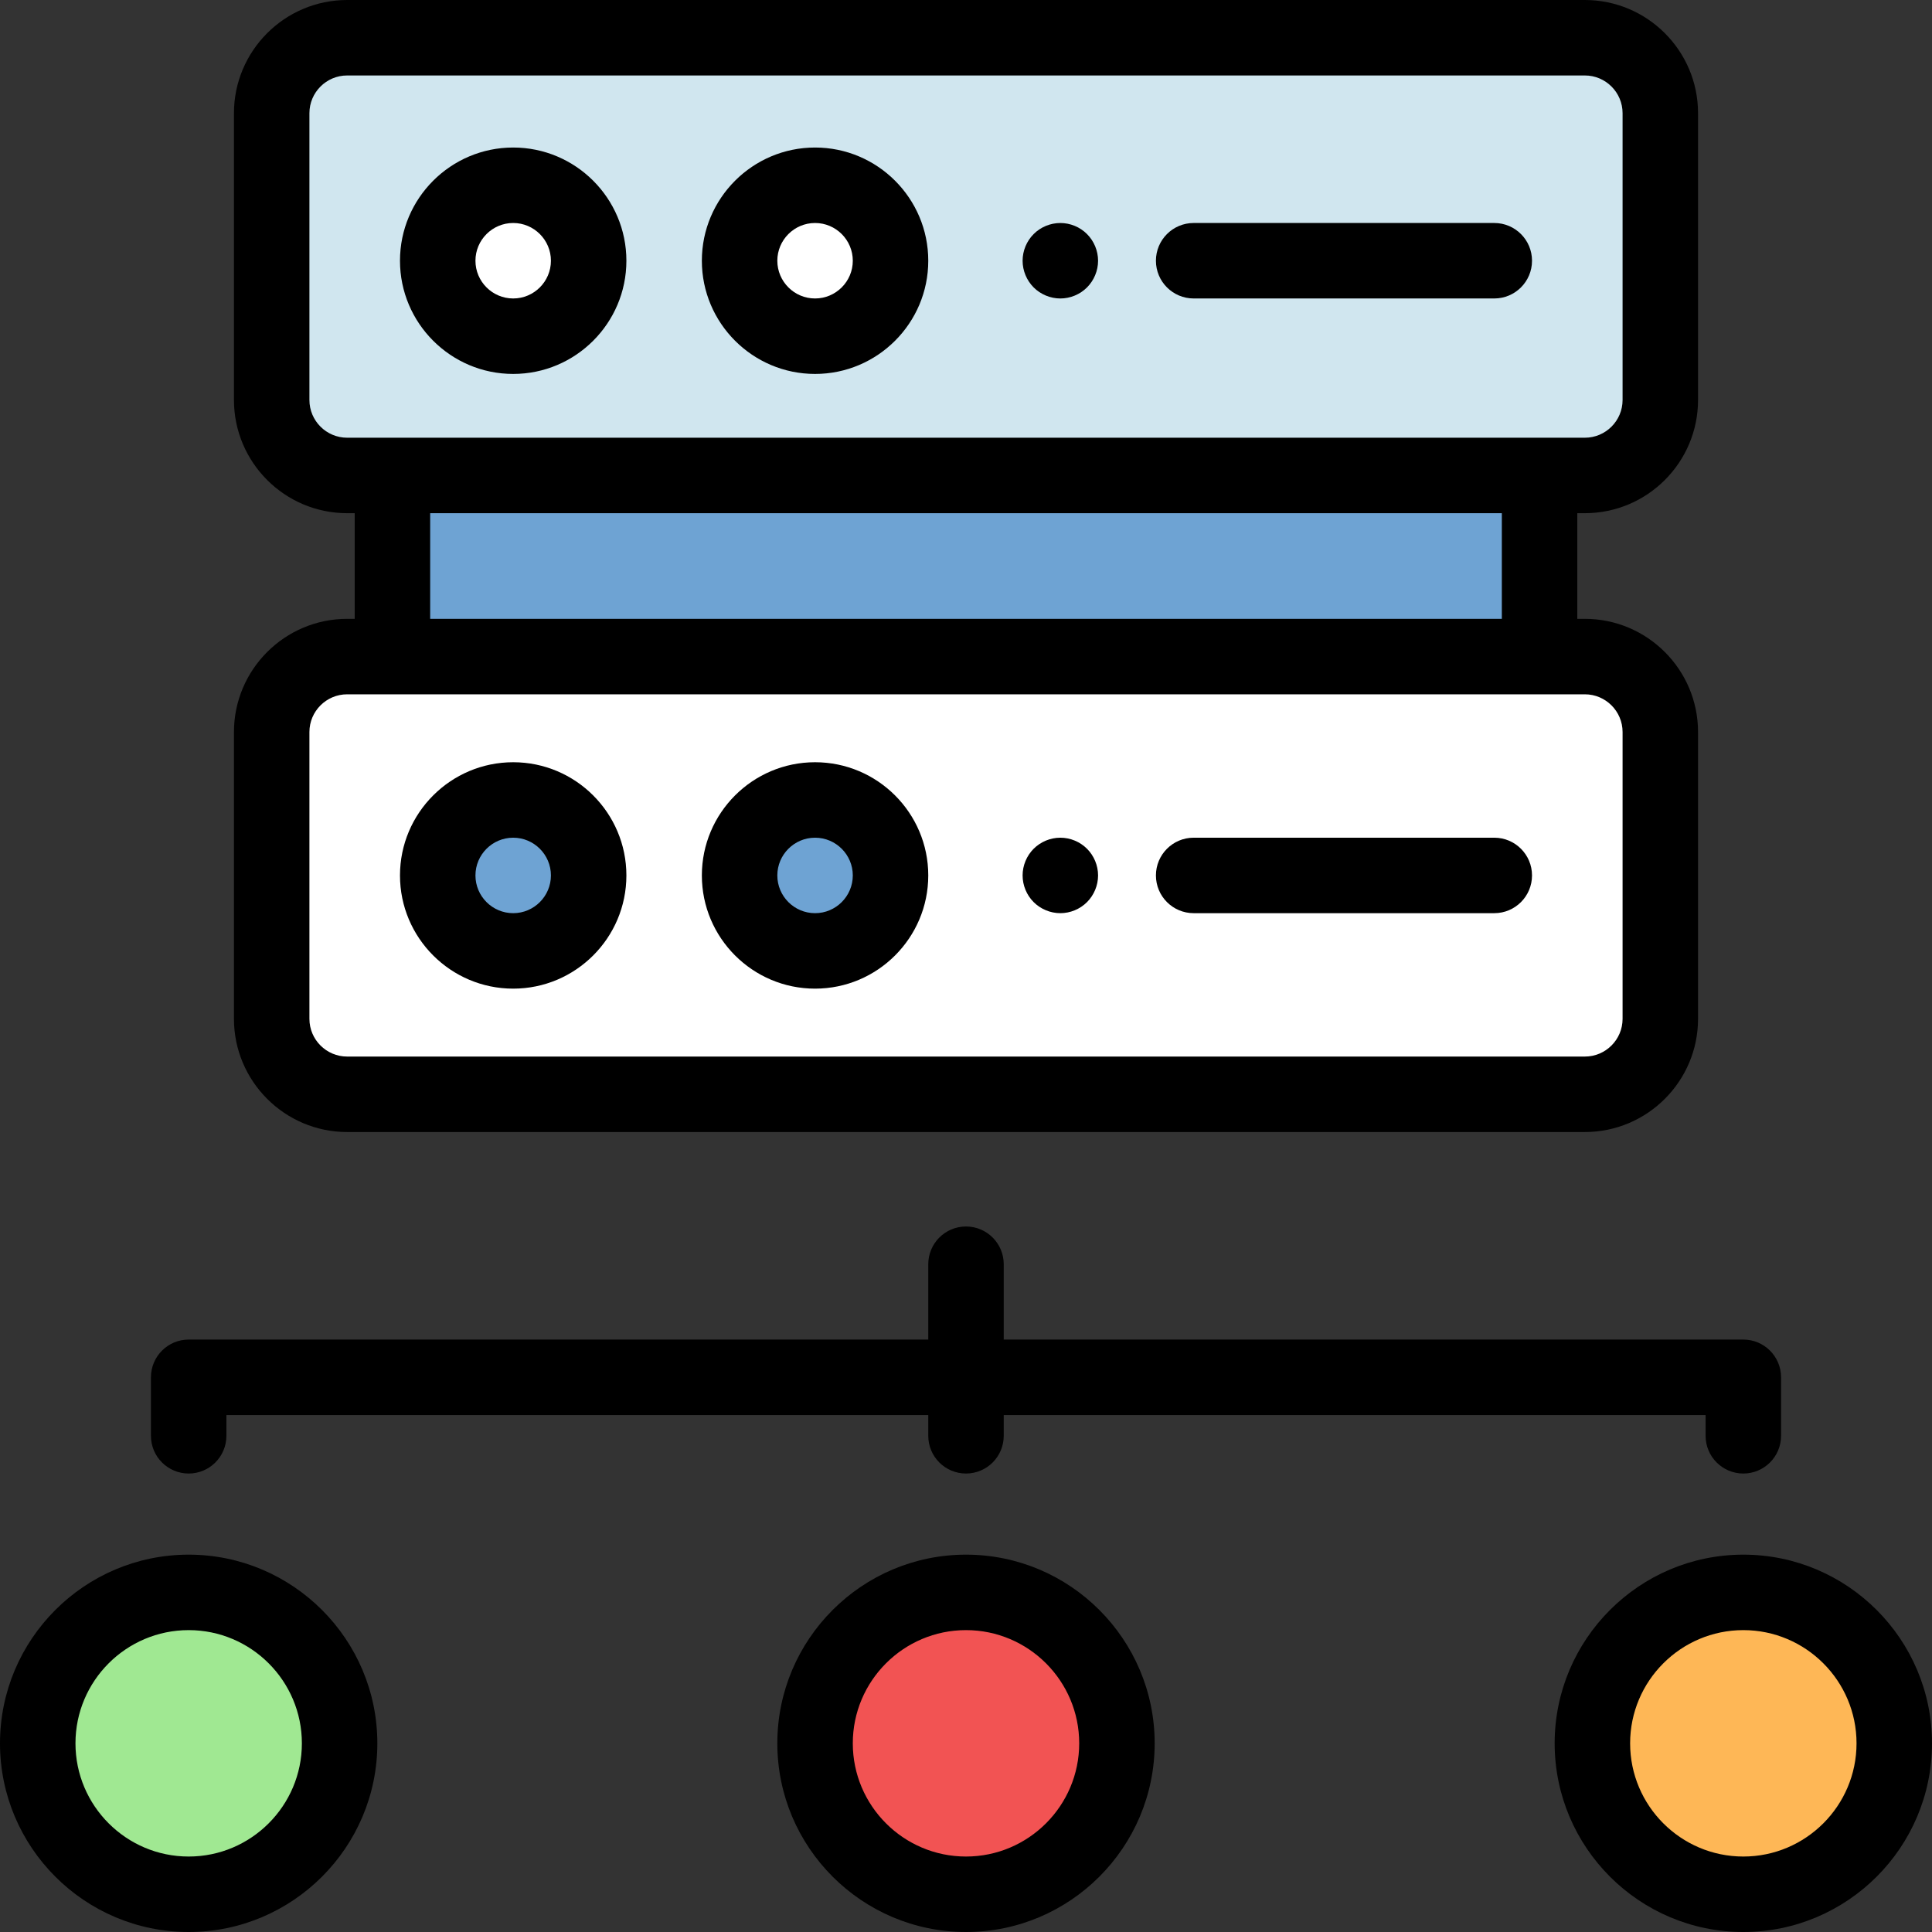 <?xml version="1.0" encoding="iso-8859-1"?>
<!-- Generator: Adobe Illustrator 19.0.0, SVG Export Plug-In . SVG Version: 6.00 Build 0)  -->
<svg version="1.1" id="Capa_1" xmlns="http://www.w3.org/2000/svg" xmlns:xlink="http://www.w3.org/1999/xlink" x="0px" y="0px"
	 viewBox="0 0 512 512" style="enable-background:new 0 0 512 512;" xml:space="preserve">
<rect x="0" y="0" width="512" height="512" fill="#333333" stroke="none"/>
<circle style="fill:#A0E892;" cx="50" cy="462" r="40"/>
<circle style="fill:#F25353;" cx="256" cy="462" r="40"/>
<circle style="fill:#FEB756;" cx="462" cy="462" r="40"/>
<rect x="104" y="126" style="fill:#6EA3D3;" width="304" height="48"/>
<path style="fill:#D0E6EF;" d="M92,10h328c11.046,0,20,8.954,20,20v76c0,11.046-8.954,20-20,20H92c-11.046,0-20-8.954-20-20V30
	C72,18.954,80.954,10,92,10z"/>
<g>
	<path style="fill:#FFFFFF;" d="M92,174h328c11.046,0,20,8.954,20,20v76c0,11.046-8.954,20-20,20H92c-11.046,0-20-8.954-20-20v-76
		C72,182.954,80.954,174,92,174z"/>
	<circle style="fill:#FFFFFF;" cx="216" cy="69.1" r="20"/>
	<circle style="fill:#FFFFFF;" cx="136" cy="69.1" r="20"/>
</g>
<g>
	<circle style="fill:#6EA3D3;" cx="216" cy="232" r="20"/>
	<circle style="fill:#6EA3D3;" cx="136" cy="232" r="20"/>
</g>
<path d="M50,412c-27.57,0-50,22.43-50,50s22.43,50,50,50s50-22.43,50-50S77.571,412,50,412z M50,492c-16.542,0-30-13.458-30-30
	s13.458-30,30-30s30,13.458,30,30S66.542,492,50,492z"/>
<path d="M256,412c-27.57,0-50,22.43-50,50s22.43,50,50,50s50-22.43,50-50S283.571,412,256,412z M256,492c-16.542,0-30-13.458-30-30
	s13.458-30,30-30s30,13.458,30,30S272.542,492,256,492z"/>
<path d="M462,412c-27.57,0-50,22.43-50,50s22.43,50,50,50s50-22.43,50-50S489.57,412,462,412z M462,492c-16.542,0-30-13.458-30-30
	s13.458-30,30-30s30,13.458,30,30S478.542,492,462,492z"/>
<path d="M216,99.096c16.542,0,30-13.458,30-30s-13.458-30-30-30s-30,13.458-30,30S199.458,99.096,216,99.096z M216,59.096
	c5.514,0,10,4.486,10,10s-4.486,10-10,10s-10-4.486-10-10S210.487,59.096,216,59.096z"/>
<path d="M316.333,79.096H396c5.522,0,10-4.477,10-10s-4.478-10-10-10h-79.667c-5.522,0-10,4.477-10,10
	S310.811,79.096,316.333,79.096z"/>
<path d="M281,79.1c2.63,0,5.21-1.07,7.069-2.93C289.93,74.3,291,71.73,291,69.1c0-2.64-1.07-5.21-2.931-7.07
	c-1.859-1.87-4.439-2.93-7.069-2.93s-5.21,1.06-7.07,2.93c-1.86,1.86-2.93,4.43-2.93,7.07c0,2.63,1.069,5.2,2.93,7.07
	C275.791,78.03,278.371,79.1,281,79.1z"/>
<path d="M136,99.096c16.542,0,30-13.458,30-30s-13.458-30-30-30s-30,13.458-30,30S119.458,99.096,136,99.096z M136,59.096
	c5.514,0,10,4.486,10,10s-4.486,10-10,10s-10-4.486-10-10S130.487,59.096,136,59.096z"/>
<path d="M216,262c16.542,0,30-13.458,30-30s-13.458-30-30-30s-30,13.458-30,30S199.458,262,216,262z M216,222
	c5.514,0,10,4.486,10,10s-4.486,10-10,10s-10-4.486-10-10S210.487,222,216,222z"/>
<path d="M136,262c16.542,0,30-13.458,30-30s-13.458-30-30-30s-30,13.458-30,30S119.458,262,136,262z M136,222
	c5.514,0,10,4.486,10,10s-4.486,10-10,10s-10-4.486-10-10S130.487,222,136,222z"/>
<path d="M92,300h328c16.542,0,30-13.458,30-30v-76c0-16.542-13.458-30-30-30h-2v-28h2c16.542,0,30-13.458,30-30V30
	c0-16.542-13.458-30-30-30H92C75.458,0,62,13.458,62,30v76c0,16.542,13.458,30,30,30h2v28h-2c-16.542,0-30,13.458-30,30v76
	C62,286.542,75.458,300,92,300z M82,106V30c0-5.514,4.486-10,10-10h328c5.514,0,10,4.486,10,10v76c0,5.514-4.486,10-10,10h-12H104
	H92C86.487,116,82,111.514,82,106z M114,136h284v28H114V136z M82,194c0-5.514,4.486-10,10-10h12h304h12c5.514,0,10,4.486,10,10v76
	c0,5.514-4.486,10-10,10H92c-5.514,0-10-4.486-10-10V194z"/>
<path d="M316.333,242H396c5.522,0,10-4.477,10-10s-4.478-10-10-10h-79.667c-5.522,0-10,4.477-10,10S310.811,242,316.333,242z"/>
<path d="M281,242c2.63,0,5.21-1.07,7.069-2.93c1.86-1.86,2.931-4.44,2.931-7.07s-1.07-5.21-2.931-7.07
	C286.21,223.07,283.63,222,281,222s-5.21,1.07-7.07,2.93c-1.86,1.86-2.93,4.44-2.93,7.07s1.069,5.21,2.93,7.07S278.371,242,281,242z
	"/>
<path d="M50.001,390.5c5.522,0,10-4.477,10-10V375H246v5.5c0,5.523,4.478,10,10,10s10-4.477,10-10V375h186v5.5
	c0,5.523,4.478,10,10,10s10-4.477,10-10V365c0-5.523-4.478-10-10-10H266v-19.967c0-5.523-4.478-10-10-10s-10,4.477-10,10V355H50.001
	c-5.522,0-10,4.477-10,10v15.5C40.001,386.023,44.479,390.5,50.001,390.5z"/>
<g>
</g>
<g>
</g>
<g>
</g>
<g>
</g>
<g>
</g>
<g>
</g>
<g>
</g>
<g>
</g>
<g>
</g>
<g>
</g>
<g>
</g>
<g>
</g>
<g>
</g>
<g>
</g>
<g>
</g>
</svg>
